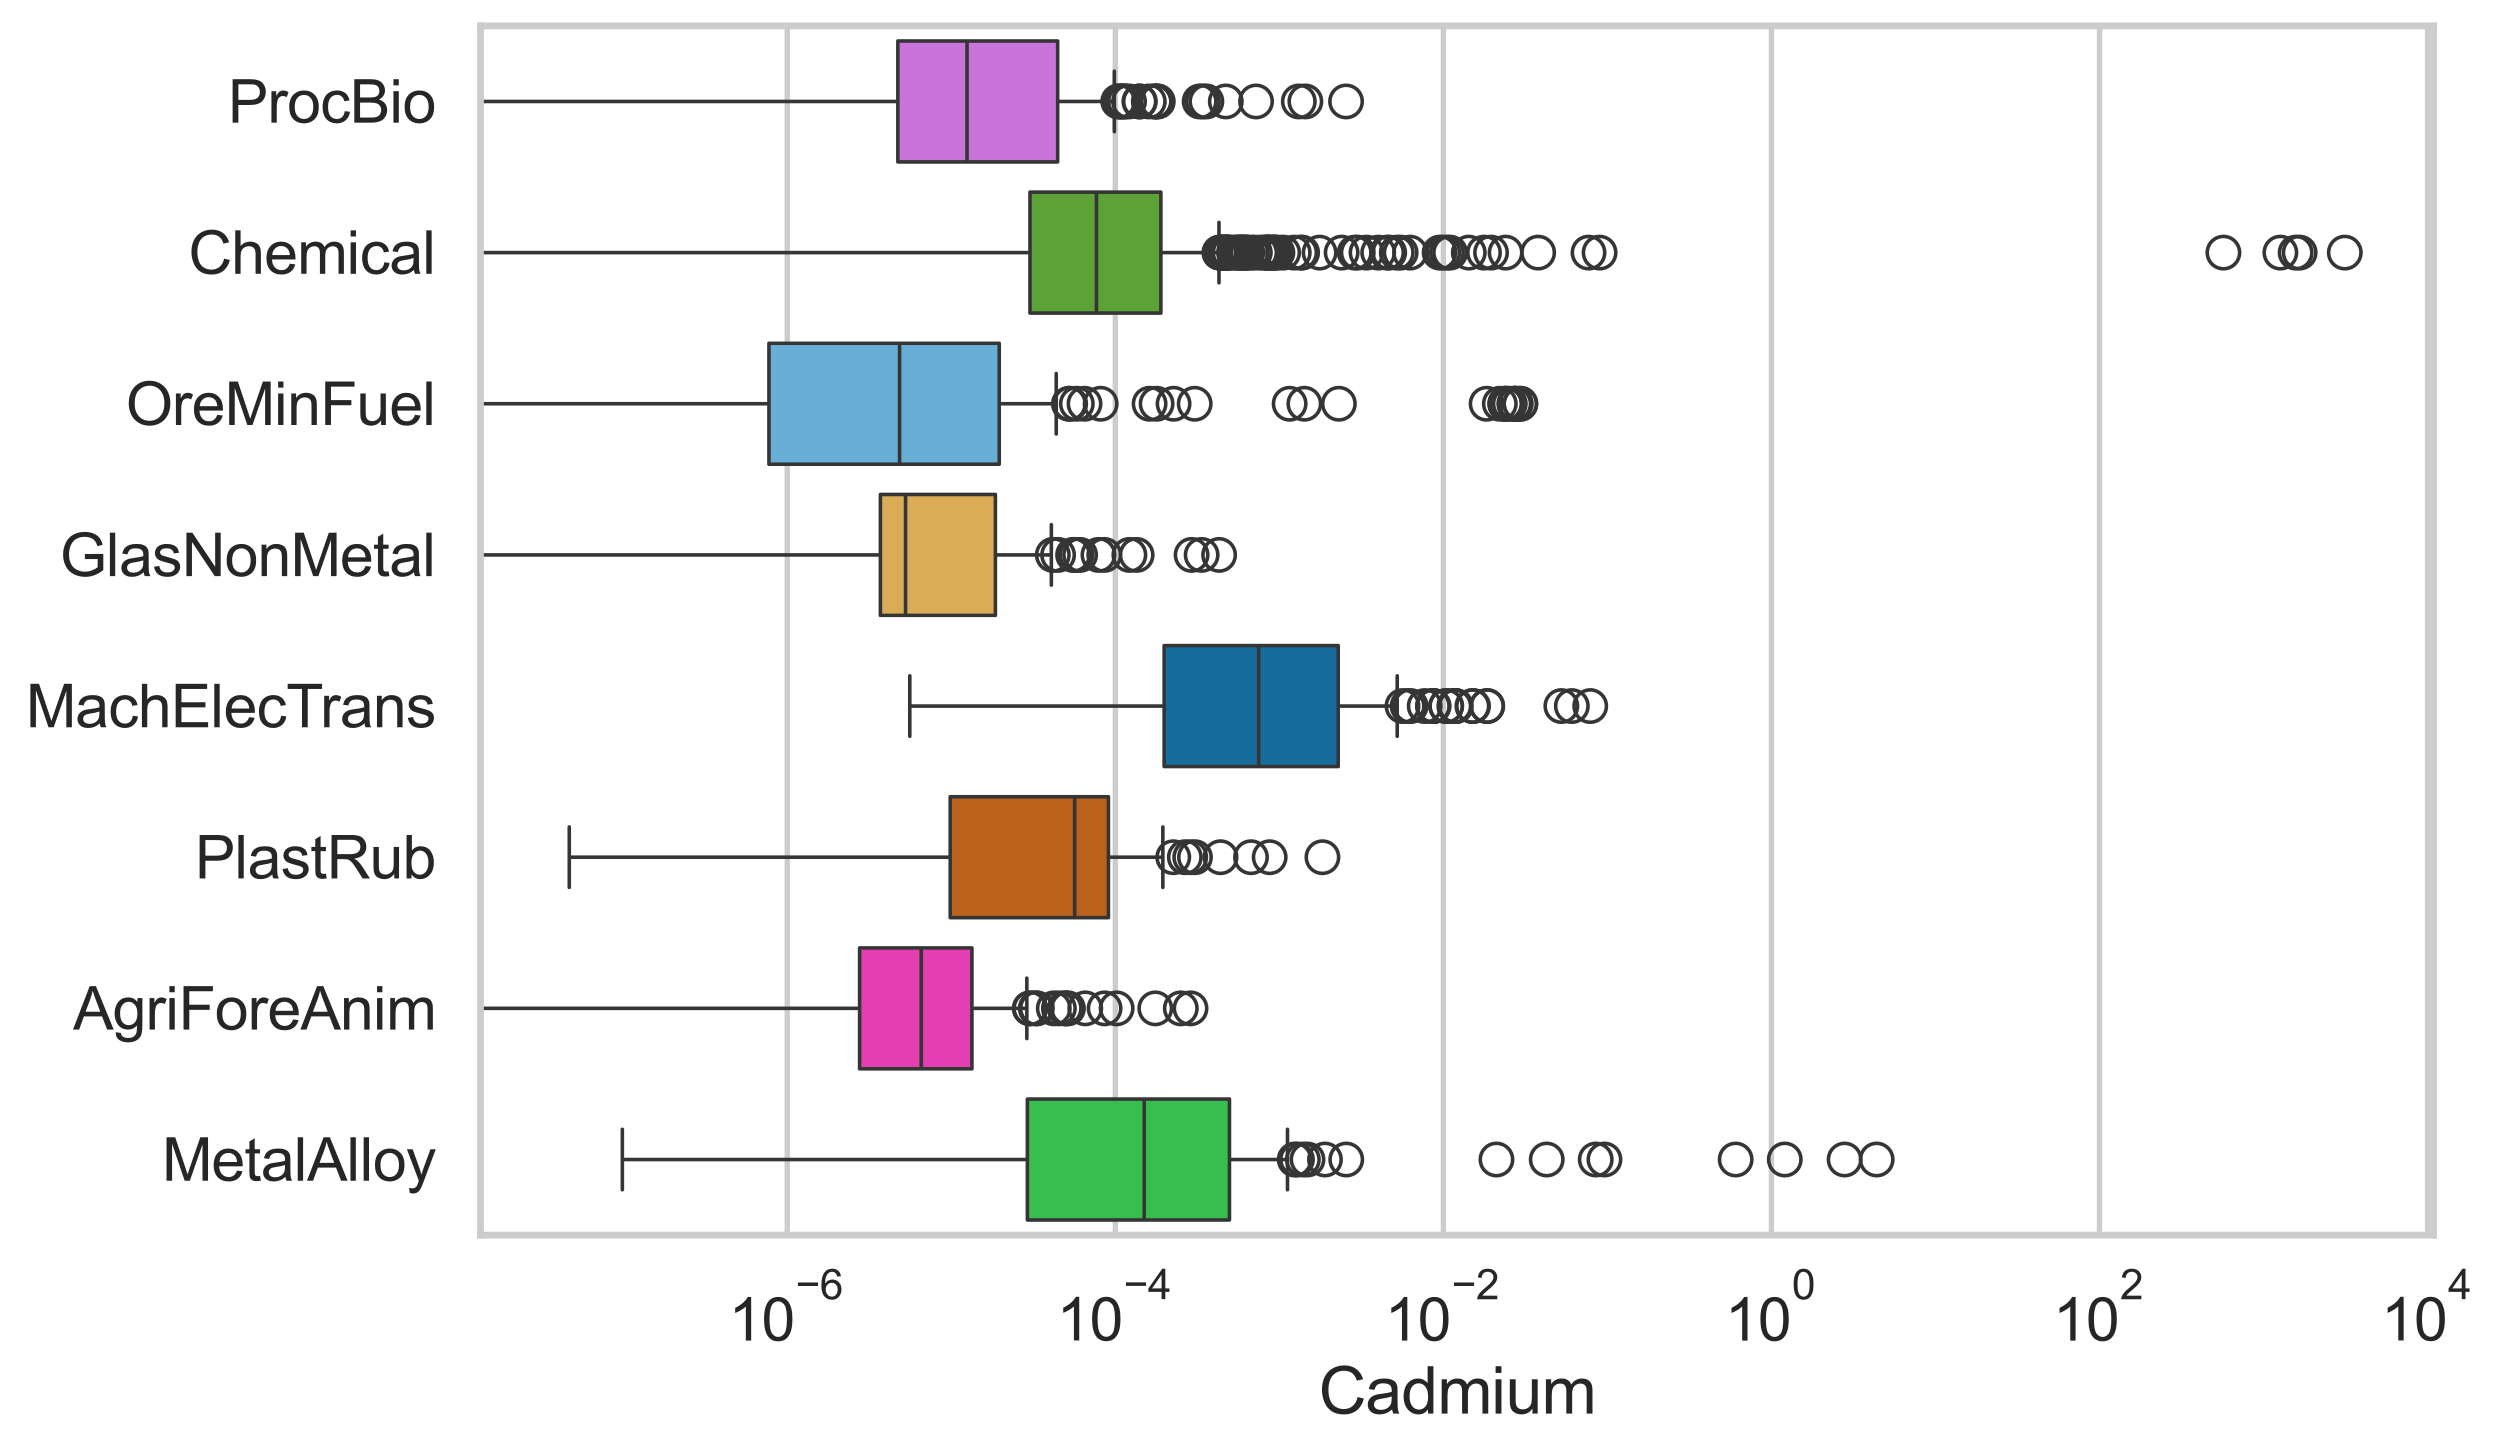 <?xml version="1.0" encoding="utf-8" standalone="no"?>
<!DOCTYPE svg PUBLIC "-//W3C//DTD SVG 1.1//EN"
  "http://www.w3.org/Graphics/SVG/1.1/DTD/svg11.dtd">
<svg xmlns:xlink="http://www.w3.org/1999/xlink" width="695.626pt" height="404.121pt" viewBox="0 0 695.626 404.121" xmlns="http://www.w3.org/2000/svg" version="1.1">
 <defs>
  <style type="text/css">*{stroke-linejoin: round; stroke-linecap: butt}</style>
 </defs>
 <g id="figure_1">
  <g id="patch_1">
   <path d="M 0 404.121 
L 695.626 404.121 
L 695.626 0 
L 0 0 
z
" style="fill: #ffffff"/>
  </g>
  <g id="axes_1">
   <g id="patch_2">
    <path d="M 133.697 343.665 
L 677.147 343.665 
L 677.147 7.2 
L 133.697 7.2 
z
" style="fill: #ffffff"/>
   </g>
   <g id="matplotlib.axis_1">
    <g id="xtick_1">
     <g id="line2d_1">
      <path d="M 219.055 343.665 
L 219.055 7.2 
" clip-path="url(#p97539e0358)" style="fill: none; stroke: #cccccc; stroke-width: 1.5; stroke-linecap: round"/>
     </g>
     <g id="text_1">
      <!-- $\mathdefault{10^{-6}}$ -->
      <g style="fill: #262626" transform="translate(202.72 373.18) scale(0.165 -0.165)">
       <defs>
        <path id="ArialMT-31" d="M 2384 0 
L 1822 0 
L 1822 3584 
Q 1619 3391 1289 3197 
Q 959 3003 697 2906 
L 697 3450 
Q 1169 3672 1522 3987 
Q 1875 4303 2022 4600 
L 2384 4600 
L 2384 0 
z
" transform="scale(0.016)"/>
        <path id="ArialMT-30" d="M 266 2259 
Q 266 3072 433 3567 
Q 600 4063 929 4331 
Q 1259 4600 1759 4600 
Q 2128 4600 2406 4451 
Q 2684 4303 2865 4023 
Q 3047 3744 3150 3342 
Q 3253 2941 3253 2259 
Q 3253 1453 3087 958 
Q 2922 463 2592 192 
Q 2263 -78 1759 -78 
Q 1097 -78 719 397 
Q 266 969 266 2259 
z
M 844 2259 
Q 844 1131 1108 757 
Q 1372 384 1759 384 
Q 2147 384 2411 759 
Q 2675 1134 2675 2259 
Q 2675 3391 2411 3762 
Q 2147 4134 1753 4134 
Q 1366 4134 1134 3806 
Q 844 3388 844 2259 
z
" transform="scale(0.016)"/>
        <path id="ArialMT-2212" d="M 3381 1997 
L 356 1997 
L 356 2522 
L 3381 2522 
L 3381 1997 
z
" transform="scale(0.016)"/>
        <path id="ArialMT-36" d="M 3184 3459 
L 2625 3416 
Q 2550 3747 2413 3897 
Q 2184 4138 1850 4138 
Q 1581 4138 1378 3988 
Q 1113 3794 959 3422 
Q 806 3050 800 2363 
Q 1003 2672 1297 2822 
Q 1591 2972 1913 2972 
Q 2475 2972 2870 2558 
Q 3266 2144 3266 1488 
Q 3266 1056 3080 686 
Q 2894 316 2569 119 
Q 2244 -78 1831 -78 
Q 1128 -78 684 439 
Q 241 956 241 2144 
Q 241 3472 731 4075 
Q 1159 4600 1884 4600 
Q 2425 4600 2770 4297 
Q 3116 3994 3184 3459 
z
M 888 1484 
Q 888 1194 1011 928 
Q 1134 663 1356 523 
Q 1578 384 1822 384 
Q 2178 384 2434 671 
Q 2691 959 2691 1453 
Q 2691 1928 2437 2201 
Q 2184 2475 1800 2475 
Q 1419 2475 1153 2201 
Q 888 1928 888 1484 
z
" transform="scale(0.016)"/>
       </defs>
       <use xlink:href="#ArialMT-31" transform="translate(0 0.994)"/>
       <use xlink:href="#ArialMT-30" transform="translate(55.615 0.994)"/>
       <use xlink:href="#ArialMT-2212" transform="translate(112.973 70.688) scale(0.7)"/>
       <use xlink:href="#ArialMT-36" transform="translate(153.852 70.688) scale(0.7)"/>
      </g>
     </g>
    </g>
    <g id="xtick_2">
     <g id="line2d_2">
      <path d="M 310.338 343.665 
L 310.338 7.2 
" clip-path="url(#p97539e0358)" style="fill: none; stroke: #cccccc; stroke-width: 1.5; stroke-linecap: round"/>
     </g>
     <g id="text_2">
      <!-- $\mathdefault{10^{-4}}$ -->
      <g style="fill: #262626" transform="translate(294.003 373.015) scale(0.165 -0.165)">
       <defs>
        <path id="ArialMT-34" d="M 2069 0 
L 2069 1097 
L 81 1097 
L 81 1613 
L 2172 4581 
L 2631 4581 
L 2631 1613 
L 3250 1613 
L 3250 1097 
L 2631 1097 
L 2631 0 
L 2069 0 
z
M 2069 1613 
L 2069 3678 
L 634 1613 
L 2069 1613 
z
" transform="scale(0.016)"/>
       </defs>
       <use xlink:href="#ArialMT-31" transform="translate(0 0.202)"/>
       <use xlink:href="#ArialMT-30" transform="translate(55.615 0.202)"/>
       <use xlink:href="#ArialMT-2212" transform="translate(112.973 69.895) scale(0.7)"/>
       <use xlink:href="#ArialMT-34" transform="translate(153.852 69.895) scale(0.7)"/>
      </g>
     </g>
    </g>
    <g id="xtick_3">
     <g id="line2d_3">
      <path d="M 401.622 343.665 
L 401.622 7.2 
" clip-path="url(#p97539e0358)" style="fill: none; stroke: #cccccc; stroke-width: 1.5; stroke-linecap: round"/>
     </g>
     <g id="text_3">
      <!-- $\mathdefault{10^{-2}}$ -->
      <g style="fill: #262626" transform="translate(385.287 373.18) scale(0.165 -0.165)">
       <defs>
        <path id="ArialMT-32" d="M 3222 541 
L 3222 0 
L 194 0 
Q 188 203 259 391 
Q 375 700 629 1000 
Q 884 1300 1366 1694 
Q 2113 2306 2375 2664 
Q 2638 3022 2638 3341 
Q 2638 3675 2398 3904 
Q 2159 4134 1775 4134 
Q 1369 4134 1125 3890 
Q 881 3647 878 3216 
L 300 3275 
Q 359 3922 746 4261 
Q 1134 4600 1788 4600 
Q 2447 4600 2831 4234 
Q 3216 3869 3216 3328 
Q 3216 3053 3103 2787 
Q 2991 2522 2730 2228 
Q 2469 1934 1863 1422 
Q 1356 997 1212 845 
Q 1069 694 975 541 
L 3222 541 
z
" transform="scale(0.016)"/>
       </defs>
       <use xlink:href="#ArialMT-31" transform="translate(0 0.994)"/>
       <use xlink:href="#ArialMT-30" transform="translate(55.615 0.994)"/>
       <use xlink:href="#ArialMT-2212" transform="translate(112.973 70.688) scale(0.7)"/>
       <use xlink:href="#ArialMT-32" transform="translate(153.852 70.688) scale(0.7)"/>
      </g>
     </g>
    </g>
    <g id="xtick_4">
     <g id="line2d_4">
      <path d="M 492.906 343.665 
L 492.906 7.2 
" clip-path="url(#p97539e0358)" style="fill: none; stroke: #cccccc; stroke-width: 1.5; stroke-linecap: round"/>
     </g>
     <g id="text_4">
      <!-- $\mathdefault{10^{0}}$ -->
      <g style="fill: #262626" transform="translate(479.953 373.18) scale(0.165 -0.165)">
       <use xlink:href="#ArialMT-31" transform="translate(0 0.994)"/>
       <use xlink:href="#ArialMT-30" transform="translate(55.615 0.994)"/>
       <use xlink:href="#ArialMT-30" transform="translate(112.973 70.688) scale(0.7)"/>
      </g>
     </g>
    </g>
    <g id="xtick_5">
     <g id="line2d_5">
      <path d="M 584.189 343.665 
L 584.189 7.2 
" clip-path="url(#p97539e0358)" style="fill: none; stroke: #cccccc; stroke-width: 1.5; stroke-linecap: round"/>
     </g>
     <g id="text_5">
      <!-- $\mathdefault{10^{2}}$ -->
      <g style="fill: #262626" transform="translate(571.237 373.18) scale(0.165 -0.165)">
       <use xlink:href="#ArialMT-31" transform="translate(0 0.994)"/>
       <use xlink:href="#ArialMT-30" transform="translate(55.615 0.994)"/>
       <use xlink:href="#ArialMT-32" transform="translate(112.973 70.688) scale(0.7)"/>
      </g>
     </g>
    </g>
    <g id="xtick_6">
     <g id="line2d_6">
      <path d="M 675.473 343.665 
L 675.473 7.2 
" clip-path="url(#p97539e0358)" style="fill: none; stroke: #cccccc; stroke-width: 1.5; stroke-linecap: round"/>
     </g>
     <g id="text_6">
      <!-- $\mathdefault{10^{4}}$ -->
      <g style="fill: #262626" transform="translate(662.521 373.015) scale(0.165 -0.165)">
       <use xlink:href="#ArialMT-31" transform="translate(0 0.202)"/>
       <use xlink:href="#ArialMT-30" transform="translate(55.615 0.202)"/>
       <use xlink:href="#ArialMT-34" transform="translate(112.973 69.895) scale(0.7)"/>
      </g>
     </g>
    </g>
    <g id="text_7">
     <!-- Cadmium -->
     <g style="fill: #262626" transform="translate(366.915 393.344) scale(0.18 -0.18)">
      <defs>
       <path id="ArialMT-43" d="M 3763 1606 
L 4369 1453 
Q 4178 706 3683 314 
Q 3188 -78 2472 -78 
Q 1731 -78 1267 223 
Q 803 525 561 1097 
Q 319 1669 319 2325 
Q 319 3041 592 3573 
Q 866 4106 1370 4382 
Q 1875 4659 2481 4659 
Q 3169 4659 3637 4309 
Q 4106 3959 4291 3325 
L 3694 3184 
Q 3534 3684 3231 3912 
Q 2928 4141 2469 4141 
Q 1941 4141 1586 3887 
Q 1231 3634 1087 3207 
Q 944 2781 944 2328 
Q 944 1744 1114 1308 
Q 1284 872 1643 656 
Q 2003 441 2422 441 
Q 2931 441 3284 734 
Q 3638 1028 3763 1606 
z
" transform="scale(0.016)"/>
       <path id="ArialMT-61" d="M 2588 409 
Q 2275 144 1986 34 
Q 1697 -75 1366 -75 
Q 819 -75 525 192 
Q 231 459 231 875 
Q 231 1119 342 1320 
Q 453 1522 633 1644 
Q 813 1766 1038 1828 
Q 1203 1872 1538 1913 
Q 2219 1994 2541 2106 
Q 2544 2222 2544 2253 
Q 2544 2597 2384 2738 
Q 2169 2928 1744 2928 
Q 1347 2928 1158 2789 
Q 969 2650 878 2297 
L 328 2372 
Q 403 2725 575 2942 
Q 747 3159 1072 3276 
Q 1397 3394 1825 3394 
Q 2250 3394 2515 3294 
Q 2781 3194 2906 3042 
Q 3031 2891 3081 2659 
Q 3109 2516 3109 2141 
L 3109 1391 
Q 3109 606 3145 398 
Q 3181 191 3288 0 
L 2700 0 
Q 2613 175 2588 409 
z
M 2541 1666 
Q 2234 1541 1622 1453 
Q 1275 1403 1131 1340 
Q 988 1278 909 1158 
Q 831 1038 831 891 
Q 831 666 1001 516 
Q 1172 366 1500 366 
Q 1825 366 2078 508 
Q 2331 650 2450 897 
Q 2541 1088 2541 1459 
L 2541 1666 
z
" transform="scale(0.016)"/>
       <path id="ArialMT-64" d="M 2575 0 
L 2575 419 
Q 2259 -75 1647 -75 
Q 1250 -75 917 144 
Q 584 363 401 755 
Q 219 1147 219 1656 
Q 219 2153 384 2558 
Q 550 2963 881 3178 
Q 1213 3394 1622 3394 
Q 1922 3394 2156 3267 
Q 2391 3141 2538 2938 
L 2538 4581 
L 3097 4581 
L 3097 0 
L 2575 0 
z
M 797 1656 
Q 797 1019 1065 703 
Q 1334 388 1700 388 
Q 2069 388 2326 689 
Q 2584 991 2584 1609 
Q 2584 2291 2321 2609 
Q 2059 2928 1675 2928 
Q 1300 2928 1048 2622 
Q 797 2316 797 1656 
z
" transform="scale(0.016)"/>
       <path id="ArialMT-6d" d="M 422 0 
L 422 3319 
L 925 3319 
L 925 2853 
Q 1081 3097 1340 3245 
Q 1600 3394 1931 3394 
Q 2300 3394 2536 3241 
Q 2772 3088 2869 2813 
Q 3263 3394 3894 3394 
Q 4388 3394 4653 3120 
Q 4919 2847 4919 2278 
L 4919 0 
L 4359 0 
L 4359 2091 
Q 4359 2428 4304 2576 
Q 4250 2725 4106 2815 
Q 3963 2906 3769 2906 
Q 3419 2906 3187 2673 
Q 2956 2441 2956 1928 
L 2956 0 
L 2394 0 
L 2394 2156 
Q 2394 2531 2256 2718 
Q 2119 2906 1806 2906 
Q 1569 2906 1367 2781 
Q 1166 2656 1075 2415 
Q 984 2175 984 1722 
L 984 0 
L 422 0 
z
" transform="scale(0.016)"/>
       <path id="ArialMT-69" d="M 425 3934 
L 425 4581 
L 988 4581 
L 988 3934 
L 425 3934 
z
M 425 0 
L 425 3319 
L 988 3319 
L 988 0 
L 425 0 
z
" transform="scale(0.016)"/>
       <path id="ArialMT-75" d="M 2597 0 
L 2597 488 
Q 2209 -75 1544 -75 
Q 1250 -75 995 37 
Q 741 150 617 320 
Q 494 491 444 738 
Q 409 903 409 1263 
L 409 3319 
L 972 3319 
L 972 1478 
Q 972 1038 1006 884 
Q 1059 663 1231 536 
Q 1403 409 1656 409 
Q 1909 409 2131 539 
Q 2353 669 2445 892 
Q 2538 1116 2538 1541 
L 2538 3319 
L 3100 3319 
L 3100 0 
L 2597 0 
z
" transform="scale(0.016)"/>
      </defs>
      <use xlink:href="#ArialMT-43"/>
      <use xlink:href="#ArialMT-61" transform="translate(72.217 0)"/>
      <use xlink:href="#ArialMT-64" transform="translate(127.832 0)"/>
      <use xlink:href="#ArialMT-6d" transform="translate(183.447 0)"/>
      <use xlink:href="#ArialMT-69" transform="translate(266.748 0)"/>
      <use xlink:href="#ArialMT-75" transform="translate(288.965 0)"/>
      <use xlink:href="#ArialMT-6d" transform="translate(344.58 0)"/>
     </g>
    </g>
   </g>
   <g id="matplotlib.axis_2">
    <g id="ytick_1">
     <g id="text_8">
      <!-- ProcBio -->
      <g style="fill: #262626" transform="translate(63.424 34.134) scale(0.165 -0.165)">
       <defs>
        <path id="ArialMT-50" d="M 494 0 
L 494 4581 
L 2222 4581 
Q 2678 4581 2919 4538 
Q 3256 4481 3484 4323 
Q 3713 4166 3852 3881 
Q 3991 3597 3991 3256 
Q 3991 2672 3619 2267 
Q 3247 1863 2275 1863 
L 1100 1863 
L 1100 0 
L 494 0 
z
M 1100 2403 
L 2284 2403 
Q 2872 2403 3119 2622 
Q 3366 2841 3366 3238 
Q 3366 3525 3220 3729 
Q 3075 3934 2838 4000 
Q 2684 4041 2272 4041 
L 1100 4041 
L 1100 2403 
z
" transform="scale(0.016)"/>
        <path id="ArialMT-72" d="M 416 0 
L 416 3319 
L 922 3319 
L 922 2816 
Q 1116 3169 1280 3281 
Q 1444 3394 1641 3394 
Q 1925 3394 2219 3213 
L 2025 2691 
Q 1819 2813 1613 2813 
Q 1428 2813 1281 2702 
Q 1134 2591 1072 2394 
Q 978 2094 978 1738 
L 978 0 
L 416 0 
z
" transform="scale(0.016)"/>
        <path id="ArialMT-6f" d="M 213 1659 
Q 213 2581 725 3025 
Q 1153 3394 1769 3394 
Q 2453 3394 2887 2945 
Q 3322 2497 3322 1706 
Q 3322 1066 3130 698 
Q 2938 331 2570 128 
Q 2203 -75 1769 -75 
Q 1072 -75 642 372 
Q 213 819 213 1659 
z
M 791 1659 
Q 791 1022 1069 705 
Q 1347 388 1769 388 
Q 2188 388 2466 706 
Q 2744 1025 2744 1678 
Q 2744 2294 2464 2611 
Q 2184 2928 1769 2928 
Q 1347 2928 1069 2612 
Q 791 2297 791 1659 
z
" transform="scale(0.016)"/>
        <path id="ArialMT-63" d="M 2588 1216 
L 3141 1144 
Q 3050 572 2676 248 
Q 2303 -75 1759 -75 
Q 1078 -75 664 370 
Q 250 816 250 1647 
Q 250 2184 428 2587 
Q 606 2991 970 3192 
Q 1334 3394 1763 3394 
Q 2303 3394 2647 3120 
Q 2991 2847 3088 2344 
L 2541 2259 
Q 2463 2594 2264 2762 
Q 2066 2931 1784 2931 
Q 1359 2931 1093 2626 
Q 828 2322 828 1663 
Q 828 994 1084 691 
Q 1341 388 1753 388 
Q 2084 388 2306 591 
Q 2528 794 2588 1216 
z
" transform="scale(0.016)"/>
        <path id="ArialMT-42" d="M 469 0 
L 469 4581 
L 2188 4581 
Q 2713 4581 3030 4442 
Q 3347 4303 3526 4014 
Q 3706 3725 3706 3409 
Q 3706 3116 3547 2856 
Q 3388 2597 3066 2438 
Q 3481 2316 3704 2022 
Q 3928 1728 3928 1328 
Q 3928 1006 3792 729 
Q 3656 453 3456 303 
Q 3256 153 2954 76 
Q 2653 0 2216 0 
L 469 0 
z
M 1075 2656 
L 2066 2656 
Q 2469 2656 2644 2709 
Q 2875 2778 2992 2937 
Q 3109 3097 3109 3338 
Q 3109 3566 3000 3739 
Q 2891 3913 2687 3977 
Q 2484 4041 1991 4041 
L 1075 4041 
L 1075 2656 
z
M 1075 541 
L 2216 541 
Q 2509 541 2628 563 
Q 2838 600 2978 687 
Q 3119 775 3209 942 
Q 3300 1109 3300 1328 
Q 3300 1584 3169 1773 
Q 3038 1963 2805 2039 
Q 2572 2116 2134 2116 
L 1075 2116 
L 1075 541 
z
" transform="scale(0.016)"/>
       </defs>
       <use xlink:href="#ArialMT-50"/>
       <use xlink:href="#ArialMT-72" transform="translate(66.699 0)"/>
       <use xlink:href="#ArialMT-6f" transform="translate(100 0)"/>
       <use xlink:href="#ArialMT-63" transform="translate(155.615 0)"/>
       <use xlink:href="#ArialMT-42" transform="translate(205.615 0)"/>
       <use xlink:href="#ArialMT-69" transform="translate(272.314 0)"/>
       <use xlink:href="#ArialMT-6f" transform="translate(294.531 0)"/>
      </g>
     </g>
    </g>
    <g id="ytick_2">
     <g id="text_9">
      <!-- Chemical -->
      <g style="fill: #262626" transform="translate(52.428 76.192) scale(0.165 -0.165)">
       <defs>
        <path id="ArialMT-68" d="M 422 0 
L 422 4581 
L 984 4581 
L 984 2938 
Q 1378 3394 1978 3394 
Q 2347 3394 2619 3248 
Q 2891 3103 3008 2847 
Q 3125 2591 3125 2103 
L 3125 0 
L 2563 0 
L 2563 2103 
Q 2563 2525 2380 2717 
Q 2197 2909 1863 2909 
Q 1613 2909 1392 2779 
Q 1172 2650 1078 2428 
Q 984 2206 984 1816 
L 984 0 
L 422 0 
z
" transform="scale(0.016)"/>
        <path id="ArialMT-65" d="M 2694 1069 
L 3275 997 
Q 3138 488 2766 206 
Q 2394 -75 1816 -75 
Q 1088 -75 661 373 
Q 234 822 234 1631 
Q 234 2469 665 2931 
Q 1097 3394 1784 3394 
Q 2450 3394 2872 2941 
Q 3294 2488 3294 1666 
Q 3294 1616 3291 1516 
L 816 1516 
Q 847 969 1125 678 
Q 1403 388 1819 388 
Q 2128 388 2347 550 
Q 2566 713 2694 1069 
z
M 847 1978 
L 2700 1978 
Q 2663 2397 2488 2606 
Q 2219 2931 1791 2931 
Q 1403 2931 1139 2672 
Q 875 2413 847 1978 
z
" transform="scale(0.016)"/>
        <path id="ArialMT-6c" d="M 409 0 
L 409 4581 
L 972 4581 
L 972 0 
L 409 0 
z
" transform="scale(0.016)"/>
       </defs>
       <use xlink:href="#ArialMT-43"/>
       <use xlink:href="#ArialMT-68" transform="translate(72.217 0)"/>
       <use xlink:href="#ArialMT-65" transform="translate(127.832 0)"/>
       <use xlink:href="#ArialMT-6d" transform="translate(183.447 0)"/>
       <use xlink:href="#ArialMT-69" transform="translate(266.748 0)"/>
       <use xlink:href="#ArialMT-63" transform="translate(288.965 0)"/>
       <use xlink:href="#ArialMT-61" transform="translate(338.965 0)"/>
       <use xlink:href="#ArialMT-6c" transform="translate(394.58 0)"/>
      </g>
     </g>
    </g>
    <g id="ytick_3">
     <g id="text_10">
      <!-- OreMinFuel -->
      <g style="fill: #262626" transform="translate(35.013 118.25) scale(0.165 -0.165)">
       <defs>
        <path id="ArialMT-4f" d="M 309 2231 
Q 309 3372 921 4017 
Q 1534 4663 2503 4663 
Q 3138 4663 3647 4359 
Q 4156 4056 4423 3514 
Q 4691 2972 4691 2284 
Q 4691 1588 4409 1038 
Q 4128 488 3612 205 
Q 3097 -78 2500 -78 
Q 1853 -78 1343 234 
Q 834 547 571 1087 
Q 309 1628 309 2231 
z
M 934 2222 
Q 934 1394 1379 917 
Q 1825 441 2497 441 
Q 3181 441 3623 922 
Q 4066 1403 4066 2288 
Q 4066 2847 3877 3264 
Q 3688 3681 3323 3911 
Q 2959 4141 2506 4141 
Q 1863 4141 1398 3698 
Q 934 3256 934 2222 
z
" transform="scale(0.016)"/>
        <path id="ArialMT-4d" d="M 475 0 
L 475 4581 
L 1388 4581 
L 2472 1338 
Q 2622 884 2691 659 
Q 2769 909 2934 1394 
L 4031 4581 
L 4847 4581 
L 4847 0 
L 4263 0 
L 4263 3834 
L 2931 0 
L 2384 0 
L 1059 3900 
L 1059 0 
L 475 0 
z
" transform="scale(0.016)"/>
        <path id="ArialMT-6e" d="M 422 0 
L 422 3319 
L 928 3319 
L 928 2847 
Q 1294 3394 1984 3394 
Q 2284 3394 2536 3286 
Q 2788 3178 2913 3003 
Q 3038 2828 3088 2588 
Q 3119 2431 3119 2041 
L 3119 0 
L 2556 0 
L 2556 2019 
Q 2556 2363 2490 2533 
Q 2425 2703 2258 2804 
Q 2091 2906 1866 2906 
Q 1506 2906 1245 2678 
Q 984 2450 984 1813 
L 984 0 
L 422 0 
z
" transform="scale(0.016)"/>
        <path id="ArialMT-46" d="M 525 0 
L 525 4581 
L 3616 4581 
L 3616 4041 
L 1131 4041 
L 1131 2622 
L 3281 2622 
L 3281 2081 
L 1131 2081 
L 1131 0 
L 525 0 
z
" transform="scale(0.016)"/>
       </defs>
       <use xlink:href="#ArialMT-4f"/>
       <use xlink:href="#ArialMT-72" transform="translate(77.783 0)"/>
       <use xlink:href="#ArialMT-65" transform="translate(111.084 0)"/>
       <use xlink:href="#ArialMT-4d" transform="translate(166.699 0)"/>
       <use xlink:href="#ArialMT-69" transform="translate(250 0)"/>
       <use xlink:href="#ArialMT-6e" transform="translate(272.217 0)"/>
       <use xlink:href="#ArialMT-46" transform="translate(327.832 0)"/>
       <use xlink:href="#ArialMT-75" transform="translate(388.916 0)"/>
       <use xlink:href="#ArialMT-65" transform="translate(444.531 0)"/>
       <use xlink:href="#ArialMT-6c" transform="translate(500.146 0)"/>
      </g>
     </g>
    </g>
    <g id="ytick_4">
     <g id="text_11">
      <!-- GlasNonMetal -->
      <g style="fill: #262626" transform="translate(16.659 160.308) scale(0.165 -0.165)">
       <defs>
        <path id="ArialMT-47" d="M 2638 1797 
L 2638 2334 
L 4578 2338 
L 4578 638 
Q 4131 281 3656 101 
Q 3181 -78 2681 -78 
Q 2006 -78 1454 211 
Q 903 500 622 1047 
Q 341 1594 341 2269 
Q 341 2938 620 3517 
Q 900 4097 1425 4378 
Q 1950 4659 2634 4659 
Q 3131 4659 3532 4498 
Q 3934 4338 4162 4050 
Q 4391 3763 4509 3300 
L 3963 3150 
Q 3859 3500 3706 3700 
Q 3553 3900 3268 4020 
Q 2984 4141 2638 4141 
Q 2222 4141 1919 4014 
Q 1616 3888 1430 3681 
Q 1244 3475 1141 3228 
Q 966 2803 966 2306 
Q 966 1694 1177 1281 
Q 1388 869 1791 669 
Q 2194 469 2647 469 
Q 3041 469 3416 620 
Q 3791 772 3984 944 
L 3984 1797 
L 2638 1797 
z
" transform="scale(0.016)"/>
        <path id="ArialMT-73" d="M 197 991 
L 753 1078 
Q 800 744 1014 566 
Q 1228 388 1613 388 
Q 2000 388 2187 545 
Q 2375 703 2375 916 
Q 2375 1106 2209 1216 
Q 2094 1291 1634 1406 
Q 1016 1563 777 1677 
Q 538 1791 414 1992 
Q 291 2194 291 2438 
Q 291 2659 392 2848 
Q 494 3038 669 3163 
Q 800 3259 1026 3326 
Q 1253 3394 1513 3394 
Q 1903 3394 2198 3281 
Q 2494 3169 2634 2976 
Q 2775 2784 2828 2463 
L 2278 2388 
Q 2241 2644 2061 2787 
Q 1881 2931 1553 2931 
Q 1166 2931 1000 2803 
Q 834 2675 834 2503 
Q 834 2394 903 2306 
Q 972 2216 1119 2156 
Q 1203 2125 1616 2013 
Q 2213 1853 2448 1751 
Q 2684 1650 2818 1456 
Q 2953 1263 2953 975 
Q 2953 694 2789 445 
Q 2625 197 2315 61 
Q 2006 -75 1616 -75 
Q 969 -75 630 194 
Q 291 463 197 991 
z
" transform="scale(0.016)"/>
        <path id="ArialMT-4e" d="M 488 0 
L 488 4581 
L 1109 4581 
L 3516 984 
L 3516 4581 
L 4097 4581 
L 4097 0 
L 3475 0 
L 1069 3600 
L 1069 0 
L 488 0 
z
" transform="scale(0.016)"/>
        <path id="ArialMT-74" d="M 1650 503 
L 1731 6 
Q 1494 -44 1306 -44 
Q 1000 -44 831 53 
Q 663 150 594 308 
Q 525 466 525 972 
L 525 2881 
L 113 2881 
L 113 3319 
L 525 3319 
L 525 4141 
L 1084 4478 
L 1084 3319 
L 1650 3319 
L 1650 2881 
L 1084 2881 
L 1084 941 
Q 1084 700 1114 631 
Q 1144 563 1211 522 
Q 1278 481 1403 481 
Q 1497 481 1650 503 
z
" transform="scale(0.016)"/>
       </defs>
       <use xlink:href="#ArialMT-47"/>
       <use xlink:href="#ArialMT-6c" transform="translate(77.783 0)"/>
       <use xlink:href="#ArialMT-61" transform="translate(100 0)"/>
       <use xlink:href="#ArialMT-73" transform="translate(155.615 0)"/>
       <use xlink:href="#ArialMT-4e" transform="translate(205.615 0)"/>
       <use xlink:href="#ArialMT-6f" transform="translate(277.832 0)"/>
       <use xlink:href="#ArialMT-6e" transform="translate(333.447 0)"/>
       <use xlink:href="#ArialMT-4d" transform="translate(389.062 0)"/>
       <use xlink:href="#ArialMT-65" transform="translate(472.363 0)"/>
       <use xlink:href="#ArialMT-74" transform="translate(527.979 0)"/>
       <use xlink:href="#ArialMT-61" transform="translate(555.762 0)"/>
       <use xlink:href="#ArialMT-6c" transform="translate(611.377 0)"/>
      </g>
     </g>
    </g>
    <g id="ytick_5">
     <g id="text_12">
      <!-- MachElecTrans -->
      <g style="fill: #262626" transform="translate(7.2 202.366) scale(0.165 -0.165)">
       <defs>
        <path id="ArialMT-45" d="M 506 0 
L 506 4581 
L 3819 4581 
L 3819 4041 
L 1113 4041 
L 1113 2638 
L 3647 2638 
L 3647 2100 
L 1113 2100 
L 1113 541 
L 3925 541 
L 3925 0 
L 506 0 
z
" transform="scale(0.016)"/>
        <path id="ArialMT-54" d="M 1659 0 
L 1659 4041 
L 150 4041 
L 150 4581 
L 3781 4581 
L 3781 4041 
L 2266 4041 
L 2266 0 
L 1659 0 
z
" transform="scale(0.016)"/>
       </defs>
       <use xlink:href="#ArialMT-4d"/>
       <use xlink:href="#ArialMT-61" transform="translate(83.301 0)"/>
       <use xlink:href="#ArialMT-63" transform="translate(138.916 0)"/>
       <use xlink:href="#ArialMT-68" transform="translate(188.916 0)"/>
       <use xlink:href="#ArialMT-45" transform="translate(244.531 0)"/>
       <use xlink:href="#ArialMT-6c" transform="translate(311.23 0)"/>
       <use xlink:href="#ArialMT-65" transform="translate(333.447 0)"/>
       <use xlink:href="#ArialMT-63" transform="translate(389.062 0)"/>
       <use xlink:href="#ArialMT-54" transform="translate(439.062 0)"/>
       <use xlink:href="#ArialMT-72" transform="translate(496.396 0)"/>
       <use xlink:href="#ArialMT-61" transform="translate(529.697 0)"/>
       <use xlink:href="#ArialMT-6e" transform="translate(585.312 0)"/>
       <use xlink:href="#ArialMT-73" transform="translate(640.928 0)"/>
      </g>
     </g>
    </g>
    <g id="ytick_6">
     <g id="text_13">
      <!-- PlastRub -->
      <g style="fill: #262626" transform="translate(54.248 244.425) scale(0.165 -0.165)">
       <defs>
        <path id="ArialMT-52" d="M 503 0 
L 503 4581 
L 2534 4581 
Q 3147 4581 3465 4457 
Q 3784 4334 3975 4021 
Q 4166 3709 4166 3331 
Q 4166 2844 3850 2509 
Q 3534 2175 2875 2084 
Q 3116 1969 3241 1856 
Q 3506 1613 3744 1247 
L 4541 0 
L 3778 0 
L 3172 953 
Q 2906 1366 2734 1584 
Q 2563 1803 2427 1890 
Q 2291 1978 2150 2013 
Q 2047 2034 1813 2034 
L 1109 2034 
L 1109 0 
L 503 0 
z
M 1109 2559 
L 2413 2559 
Q 2828 2559 3062 2645 
Q 3297 2731 3419 2920 
Q 3541 3109 3541 3331 
Q 3541 3656 3305 3865 
Q 3069 4075 2559 4075 
L 1109 4075 
L 1109 2559 
z
" transform="scale(0.016)"/>
        <path id="ArialMT-62" d="M 941 0 
L 419 0 
L 419 4581 
L 981 4581 
L 981 2947 
Q 1338 3394 1891 3394 
Q 2197 3394 2470 3270 
Q 2744 3147 2920 2923 
Q 3097 2700 3197 2384 
Q 3297 2069 3297 1709 
Q 3297 856 2875 390 
Q 2453 -75 1863 -75 
Q 1275 -75 941 416 
L 941 0 
z
M 934 1684 
Q 934 1088 1097 822 
Q 1363 388 1816 388 
Q 2184 388 2453 708 
Q 2722 1028 2722 1663 
Q 2722 2313 2464 2622 
Q 2206 2931 1841 2931 
Q 1472 2931 1203 2611 
Q 934 2291 934 1684 
z
" transform="scale(0.016)"/>
       </defs>
       <use xlink:href="#ArialMT-50"/>
       <use xlink:href="#ArialMT-6c" transform="translate(66.699 0)"/>
       <use xlink:href="#ArialMT-61" transform="translate(88.916 0)"/>
       <use xlink:href="#ArialMT-73" transform="translate(144.531 0)"/>
       <use xlink:href="#ArialMT-74" transform="translate(194.531 0)"/>
       <use xlink:href="#ArialMT-52" transform="translate(222.314 0)"/>
       <use xlink:href="#ArialMT-75" transform="translate(294.531 0)"/>
       <use xlink:href="#ArialMT-62" transform="translate(350.146 0)"/>
      </g>
     </g>
    </g>
    <g id="ytick_7">
     <g id="text_14">
      <!-- AgriForeAnim -->
      <g style="fill: #262626" transform="translate(20.341 286.483) scale(0.165 -0.165)">
       <defs>
        <path id="ArialMT-41" d="M -9 0 
L 1750 4581 
L 2403 4581 
L 4278 0 
L 3588 0 
L 3053 1388 
L 1138 1388 
L 634 0 
L -9 0 
z
M 1313 1881 
L 2866 1881 
L 2388 3150 
Q 2169 3728 2063 4100 
Q 1975 3659 1816 3225 
L 1313 1881 
z
" transform="scale(0.016)"/>
        <path id="ArialMT-67" d="M 319 -275 
L 866 -356 
Q 900 -609 1056 -725 
Q 1266 -881 1628 -881 
Q 2019 -881 2231 -725 
Q 2444 -569 2519 -288 
Q 2563 -116 2559 434 
Q 2191 0 1641 0 
Q 956 0 581 494 
Q 206 988 206 1678 
Q 206 2153 378 2554 
Q 550 2956 876 3175 
Q 1203 3394 1644 3394 
Q 2231 3394 2613 2919 
L 2613 3319 
L 3131 3319 
L 3131 450 
Q 3131 -325 2973 -648 
Q 2816 -972 2473 -1159 
Q 2131 -1347 1631 -1347 
Q 1038 -1347 672 -1080 
Q 306 -813 319 -275 
z
M 784 1719 
Q 784 1066 1043 766 
Q 1303 466 1694 466 
Q 2081 466 2343 764 
Q 2606 1063 2606 1700 
Q 2606 2309 2336 2618 
Q 2066 2928 1684 2928 
Q 1309 2928 1046 2623 
Q 784 2319 784 1719 
z
" transform="scale(0.016)"/>
       </defs>
       <use xlink:href="#ArialMT-41"/>
       <use xlink:href="#ArialMT-67" transform="translate(66.699 0)"/>
       <use xlink:href="#ArialMT-72" transform="translate(122.314 0)"/>
       <use xlink:href="#ArialMT-69" transform="translate(155.615 0)"/>
       <use xlink:href="#ArialMT-46" transform="translate(177.832 0)"/>
       <use xlink:href="#ArialMT-6f" transform="translate(238.916 0)"/>
       <use xlink:href="#ArialMT-72" transform="translate(294.531 0)"/>
       <use xlink:href="#ArialMT-65" transform="translate(327.832 0)"/>
       <use xlink:href="#ArialMT-41" transform="translate(383.447 0)"/>
       <use xlink:href="#ArialMT-6e" transform="translate(450.146 0)"/>
       <use xlink:href="#ArialMT-69" transform="translate(505.762 0)"/>
       <use xlink:href="#ArialMT-6d" transform="translate(527.979 0)"/>
      </g>
     </g>
    </g>
    <g id="ytick_8">
     <g id="text_15">
      <!-- MetalAlloy -->
      <g style="fill: #262626" transform="translate(45.088 328.541) scale(0.165 -0.165)">
       <defs>
        <path id="ArialMT-79" d="M 397 -1278 
L 334 -750 
Q 519 -800 656 -800 
Q 844 -800 956 -737 
Q 1069 -675 1141 -563 
Q 1194 -478 1313 -144 
Q 1328 -97 1363 -6 
L 103 3319 
L 709 3319 
L 1400 1397 
Q 1534 1031 1641 628 
Q 1738 1016 1872 1384 
L 2581 3319 
L 3144 3319 
L 1881 -56 
Q 1678 -603 1566 -809 
Q 1416 -1088 1222 -1217 
Q 1028 -1347 759 -1347 
Q 597 -1347 397 -1278 
z
" transform="scale(0.016)"/>
       </defs>
       <use xlink:href="#ArialMT-4d"/>
       <use xlink:href="#ArialMT-65" transform="translate(83.301 0)"/>
       <use xlink:href="#ArialMT-74" transform="translate(138.916 0)"/>
       <use xlink:href="#ArialMT-61" transform="translate(166.699 0)"/>
       <use xlink:href="#ArialMT-6c" transform="translate(222.314 0)"/>
       <use xlink:href="#ArialMT-41" transform="translate(244.531 0)"/>
       <use xlink:href="#ArialMT-6c" transform="translate(311.23 0)"/>
       <use xlink:href="#ArialMT-6c" transform="translate(333.447 0)"/>
       <use xlink:href="#ArialMT-6f" transform="translate(355.664 0)"/>
       <use xlink:href="#ArialMT-79" transform="translate(411.279 0)"/>
      </g>
     </g>
    </g>
   </g>
   <g id="patch_3">
    <path d="M 249.83 11.406 
L 249.83 45.052 
L 294.29 45.052 
L 294.29 11.406 
L 249.83 11.406 
z
" clip-path="url(#p97539e0358)" style="fill: #ca74db; stroke: #353535; stroke-linejoin: miter"/>
   </g>
   <g id="line2d_7">
    <path d="M 249.83 28.229 
L -1 28.229 
" clip-path="url(#p97539e0358)" style="fill: none; stroke: #353535"/>
   </g>
   <g id="line2d_8">
    <path d="M 294.29 28.229 
L 310.064 28.229 
" clip-path="url(#p97539e0358)" style="fill: none; stroke: #353535"/>
   </g>
   <g id="line2d_9">
    <path clip-path="url(#p97539e0358)" style="fill: none; stroke: #353535; stroke-linecap: round"/>
   </g>
   <g id="line2d_10">
    <path d="M 310.064 19.817 
L 310.064 36.641 
" clip-path="url(#p97539e0358)" style="fill: none; stroke: #353535; stroke-linecap: round"/>
   </g>
   <g id="line2d_11">
    <defs>
     <path id="mae40119d8b" d="M 0 4.5 
C 1.193 4.5 2.338 4.026 3.182 3.182 
C 4.026 2.338 4.5 1.193 4.5 0 
C 4.5 -1.193 4.026 -2.338 3.182 -3.182 
C 2.338 -4.026 1.193 -4.5 0 -4.5 
C -1.193 -4.5 -2.338 -4.026 -3.182 -3.182 
C -4.026 -2.338 -4.5 -1.193 -4.5 0 
C -4.5 1.193 -4.026 2.338 -3.182 3.182 
C -2.338 4.026 -1.193 4.5 0 4.5 
z
" style="stroke: #353535"/>
    </defs>
    <g clip-path="url(#p97539e0358)">
     <use xlink:href="#mae40119d8b" x="312.754" y="28.229" style="fill-opacity: 0; stroke: #353535"/>
     <use xlink:href="#mae40119d8b" x="349.499" y="28.229" style="fill-opacity: 0; stroke: #353535"/>
     <use xlink:href="#mae40119d8b" x="335.674" y="28.229" style="fill-opacity: 0; stroke: #353535"/>
     <use xlink:href="#mae40119d8b" x="363.22" y="28.229" style="fill-opacity: 0; stroke: #353535"/>
     <use xlink:href="#mae40119d8b" x="374.545" y="28.229" style="fill-opacity: 0; stroke: #353535"/>
     <use xlink:href="#mae40119d8b" x="319.654" y="28.229" style="fill-opacity: 0; stroke: #353535"/>
     <use xlink:href="#mae40119d8b" x="361.398" y="28.229" style="fill-opacity: 0; stroke: #353535"/>
     <use xlink:href="#mae40119d8b" x="321.274" y="28.229" style="fill-opacity: 0; stroke: #353535"/>
     <use xlink:href="#mae40119d8b" x="322.152" y="28.229" style="fill-opacity: 0; stroke: #353535"/>
     <use xlink:href="#mae40119d8b" x="311.599" y="28.229" style="fill-opacity: 0; stroke: #353535"/>
     <use xlink:href="#mae40119d8b" x="321.794" y="28.229" style="fill-opacity: 0; stroke: #353535"/>
     <use xlink:href="#mae40119d8b" x="317.149" y="28.229" style="fill-opacity: 0; stroke: #353535"/>
     <use xlink:href="#mae40119d8b" x="311.154" y="28.229" style="fill-opacity: 0; stroke: #353535"/>
     <use xlink:href="#mae40119d8b" x="312.45" y="28.229" style="fill-opacity: 0; stroke: #353535"/>
     <use xlink:href="#mae40119d8b" x="334.71" y="28.229" style="fill-opacity: 0; stroke: #353535"/>
     <use xlink:href="#mae40119d8b" x="314.159" y="28.229" style="fill-opacity: 0; stroke: #353535"/>
     <use xlink:href="#mae40119d8b" x="333.806" y="28.229" style="fill-opacity: 0; stroke: #353535"/>
     <use xlink:href="#mae40119d8b" x="317.049" y="28.229" style="fill-opacity: 0; stroke: #353535"/>
     <use xlink:href="#mae40119d8b" x="311.743" y="28.229" style="fill-opacity: 0; stroke: #353535"/>
     <use xlink:href="#mae40119d8b" x="312.988" y="28.229" style="fill-opacity: 0; stroke: #353535"/>
     <use xlink:href="#mae40119d8b" x="341.077" y="28.229" style="fill-opacity: 0; stroke: #353535"/>
     <use xlink:href="#mae40119d8b" x="321.362" y="28.229" style="fill-opacity: 0; stroke: #353535"/>
    </g>
   </g>
   <g id="patch_4">
    <path d="M 286.592 53.464 
L 286.592 87.11 
L 323.016 87.11 
L 323.016 53.464 
L 286.592 53.464 
z
" clip-path="url(#p97539e0358)" style="fill: #5ca236; stroke: #353535; stroke-linejoin: miter"/>
   </g>
   <g id="line2d_12">
    <path d="M 286.592 70.287 
L -1 70.287 
" clip-path="url(#p97539e0358)" style="fill: none; stroke: #353535"/>
   </g>
   <g id="line2d_13">
    <path d="M 323.016 70.287 
L 339.18 70.287 
" clip-path="url(#p97539e0358)" style="fill: none; stroke: #353535"/>
   </g>
   <g id="line2d_14">
    <path clip-path="url(#p97539e0358)" style="fill: none; stroke: #353535; stroke-linecap: round"/>
   </g>
   <g id="line2d_15">
    <path d="M 339.18 61.875 
L 339.18 78.699 
" clip-path="url(#p97539e0358)" style="fill: none; stroke: #353535; stroke-linecap: round"/>
   </g>
   <g id="line2d_16">
    <g clip-path="url(#p97539e0358)">
     <use xlink:href="#mae40119d8b" x="618.668" y="70.287" style="fill-opacity: 0; stroke: #353535"/>
     <use xlink:href="#mae40119d8b" x="349.159" y="70.287" style="fill-opacity: 0; stroke: #353535"/>
     <use xlink:href="#mae40119d8b" x="400.58" y="70.287" style="fill-opacity: 0; stroke: #353535"/>
     <use xlink:href="#mae40119d8b" x="354.742" y="70.287" style="fill-opacity: 0; stroke: #353535"/>
     <use xlink:href="#mae40119d8b" x="343.959" y="70.287" style="fill-opacity: 0; stroke: #353535"/>
     <use xlink:href="#mae40119d8b" x="445.09" y="70.287" style="fill-opacity: 0; stroke: #353535"/>
     <use xlink:href="#mae40119d8b" x="361.77" y="70.287" style="fill-opacity: 0; stroke: #353535"/>
     <use xlink:href="#mae40119d8b" x="383.487" y="70.287" style="fill-opacity: 0; stroke: #353535"/>
     <use xlink:href="#mae40119d8b" x="385.952" y="70.287" style="fill-opacity: 0; stroke: #353535"/>
     <use xlink:href="#mae40119d8b" x="388.657" y="70.287" style="fill-opacity: 0; stroke: #353535"/>
     <use xlink:href="#mae40119d8b" x="380.238" y="70.287" style="fill-opacity: 0; stroke: #353535"/>
     <use xlink:href="#mae40119d8b" x="344.553" y="70.287" style="fill-opacity: 0; stroke: #353535"/>
     <use xlink:href="#mae40119d8b" x="373.307" y="70.287" style="fill-opacity: 0; stroke: #353535"/>
     <use xlink:href="#mae40119d8b" x="346.904" y="70.287" style="fill-opacity: 0; stroke: #353535"/>
     <use xlink:href="#mae40119d8b" x="341.204" y="70.287" style="fill-opacity: 0; stroke: #353535"/>
     <use xlink:href="#mae40119d8b" x="351.546" y="70.287" style="fill-opacity: 0; stroke: #353535"/>
     <use xlink:href="#mae40119d8b" x="362.314" y="70.287" style="fill-opacity: 0; stroke: #353535"/>
     <use xlink:href="#mae40119d8b" x="353.991" y="70.287" style="fill-opacity: 0; stroke: #353535"/>
     <use xlink:href="#mae40119d8b" x="392.345" y="70.287" style="fill-opacity: 0; stroke: #353535"/>
     <use xlink:href="#mae40119d8b" x="412.92" y="70.287" style="fill-opacity: 0; stroke: #353535"/>
     <use xlink:href="#mae40119d8b" x="377.79" y="70.287" style="fill-opacity: 0; stroke: #353535"/>
     <use xlink:href="#mae40119d8b" x="352.556" y="70.287" style="fill-opacity: 0; stroke: #353535"/>
     <use xlink:href="#mae40119d8b" x="354.761" y="70.287" style="fill-opacity: 0; stroke: #353535"/>
     <use xlink:href="#mae40119d8b" x="414.884" y="70.287" style="fill-opacity: 0; stroke: #353535"/>
     <use xlink:href="#mae40119d8b" x="348.22" y="70.287" style="fill-opacity: 0; stroke: #353535"/>
     <use xlink:href="#mae40119d8b" x="354.051" y="70.287" style="fill-opacity: 0; stroke: #353535"/>
     <use xlink:href="#mae40119d8b" x="341.409" y="70.287" style="fill-opacity: 0; stroke: #353535"/>
     <use xlink:href="#mae40119d8b" x="341.115" y="70.287" style="fill-opacity: 0; stroke: #353535"/>
     <use xlink:href="#mae40119d8b" x="345.19" y="70.287" style="fill-opacity: 0; stroke: #353535"/>
     <use xlink:href="#mae40119d8b" x="345.698" y="70.287" style="fill-opacity: 0; stroke: #353535"/>
     <use xlink:href="#mae40119d8b" x="357.035" y="70.287" style="fill-opacity: 0; stroke: #353535"/>
     <use xlink:href="#mae40119d8b" x="403.482" y="70.287" style="fill-opacity: 0; stroke: #353535"/>
     <use xlink:href="#mae40119d8b" x="389.729" y="70.287" style="fill-opacity: 0; stroke: #353535"/>
     <use xlink:href="#mae40119d8b" x="340.484" y="70.287" style="fill-opacity: 0; stroke: #353535"/>
     <use xlink:href="#mae40119d8b" x="344.901" y="70.287" style="fill-opacity: 0; stroke: #353535"/>
     <use xlink:href="#mae40119d8b" x="346.433" y="70.287" style="fill-opacity: 0; stroke: #353535"/>
     <use xlink:href="#mae40119d8b" x="638.765" y="70.287" style="fill-opacity: 0; stroke: #353535"/>
     <use xlink:href="#mae40119d8b" x="350.638" y="70.287" style="fill-opacity: 0; stroke: #353535"/>
     <use xlink:href="#mae40119d8b" x="339.471" y="70.287" style="fill-opacity: 0; stroke: #353535"/>
     <use xlink:href="#mae40119d8b" x="367.178" y="70.287" style="fill-opacity: 0; stroke: #353535"/>
     <use xlink:href="#mae40119d8b" x="355.437" y="70.287" style="fill-opacity: 0; stroke: #353535"/>
     <use xlink:href="#mae40119d8b" x="352.85" y="70.287" style="fill-opacity: 0; stroke: #353535"/>
     <use xlink:href="#mae40119d8b" x="341.369" y="70.287" style="fill-opacity: 0; stroke: #353535"/>
     <use xlink:href="#mae40119d8b" x="339.625" y="70.287" style="fill-opacity: 0; stroke: #353535"/>
     <use xlink:href="#mae40119d8b" x="427.991" y="70.287" style="fill-opacity: 0; stroke: #353535"/>
     <use xlink:href="#mae40119d8b" x="352.991" y="70.287" style="fill-opacity: 0; stroke: #353535"/>
     <use xlink:href="#mae40119d8b" x="347.075" y="70.287" style="fill-opacity: 0; stroke: #353535"/>
     <use xlink:href="#mae40119d8b" x="343.358" y="70.287" style="fill-opacity: 0; stroke: #353535"/>
     <use xlink:href="#mae40119d8b" x="342.117" y="70.287" style="fill-opacity: 0; stroke: #353535"/>
     <use xlink:href="#mae40119d8b" x="340.342" y="70.287" style="fill-opacity: 0; stroke: #353535"/>
     <use xlink:href="#mae40119d8b" x="352.991" y="70.287" style="fill-opacity: 0; stroke: #353535"/>
     <use xlink:href="#mae40119d8b" x="639.875" y="70.287" style="fill-opacity: 0; stroke: #353535"/>
     <use xlink:href="#mae40119d8b" x="359.985" y="70.287" style="fill-opacity: 0; stroke: #353535"/>
     <use xlink:href="#mae40119d8b" x="345.645" y="70.287" style="fill-opacity: 0; stroke: #353535"/>
     <use xlink:href="#mae40119d8b" x="339.298" y="70.287" style="fill-opacity: 0; stroke: #353535"/>
     <use xlink:href="#mae40119d8b" x="634.517" y="70.287" style="fill-opacity: 0; stroke: #353535"/>
     <use xlink:href="#mae40119d8b" x="341.563" y="70.287" style="fill-opacity: 0; stroke: #353535"/>
     <use xlink:href="#mae40119d8b" x="418.93" y="70.287" style="fill-opacity: 0; stroke: #353535"/>
     <use xlink:href="#mae40119d8b" x="341.876" y="70.287" style="fill-opacity: 0; stroke: #353535"/>
     <use xlink:href="#mae40119d8b" x="442.01" y="70.287" style="fill-opacity: 0; stroke: #353535"/>
     <use xlink:href="#mae40119d8b" x="339.676" y="70.287" style="fill-opacity: 0; stroke: #353535"/>
     <use xlink:href="#mae40119d8b" x="346.308" y="70.287" style="fill-opacity: 0; stroke: #353535"/>
     <use xlink:href="#mae40119d8b" x="352.369" y="70.287" style="fill-opacity: 0; stroke: #353535"/>
     <use xlink:href="#mae40119d8b" x="402.606" y="70.287" style="fill-opacity: 0; stroke: #353535"/>
     <use xlink:href="#mae40119d8b" x="340.177" y="70.287" style="fill-opacity: 0; stroke: #353535"/>
     <use xlink:href="#mae40119d8b" x="408.688" y="70.287" style="fill-opacity: 0; stroke: #353535"/>
     <use xlink:href="#mae40119d8b" x="401.608" y="70.287" style="fill-opacity: 0; stroke: #353535"/>
     <use xlink:href="#mae40119d8b" x="376.956" y="70.287" style="fill-opacity: 0; stroke: #353535"/>
     <use xlink:href="#mae40119d8b" x="386.548" y="70.287" style="fill-opacity: 0; stroke: #353535"/>
     <use xlink:href="#mae40119d8b" x="652.445" y="70.287" style="fill-opacity: 0; stroke: #353535"/>
    </g>
   </g>
   <g id="patch_5">
    <path d="M 213.962 95.522 
L 213.962 129.168 
L 278.034 129.168 
L 278.034 95.522 
L 213.962 95.522 
z
" clip-path="url(#p97539e0358)" style="fill: #68afd7; stroke: #353535; stroke-linejoin: miter"/>
   </g>
   <g id="line2d_17">
    <path d="M 213.962 112.345 
L -1 112.345 
" clip-path="url(#p97539e0358)" style="fill: none; stroke: #353535"/>
   </g>
   <g id="line2d_18">
    <path d="M 278.034 112.345 
L 293.896 112.345 
" clip-path="url(#p97539e0358)" style="fill: none; stroke: #353535"/>
   </g>
   <g id="line2d_19">
    <path clip-path="url(#p97539e0358)" style="fill: none; stroke: #353535; stroke-linecap: round"/>
   </g>
   <g id="line2d_20">
    <path d="M 293.896 103.934 
L 293.896 120.757 
" clip-path="url(#p97539e0358)" style="fill: none; stroke: #353535; stroke-linecap: round"/>
   </g>
   <g id="line2d_21">
    <g clip-path="url(#p97539e0358)">
     <use xlink:href="#mae40119d8b" x="297.774" y="112.345" style="fill-opacity: 0; stroke: #353535"/>
     <use xlink:href="#mae40119d8b" x="421.52" y="112.345" style="fill-opacity: 0; stroke: #353535"/>
     <use xlink:href="#mae40119d8b" x="423.037" y="112.345" style="fill-opacity: 0; stroke: #353535"/>
     <use xlink:href="#mae40119d8b" x="299.631" y="112.345" style="fill-opacity: 0; stroke: #353535"/>
     <use xlink:href="#mae40119d8b" x="306.257" y="112.345" style="fill-opacity: 0; stroke: #353535"/>
     <use xlink:href="#mae40119d8b" x="417.323" y="112.345" style="fill-opacity: 0; stroke: #353535"/>
     <use xlink:href="#mae40119d8b" x="297.427" y="112.345" style="fill-opacity: 0; stroke: #353535"/>
     <use xlink:href="#mae40119d8b" x="301.768" y="112.345" style="fill-opacity: 0; stroke: #353535"/>
     <use xlink:href="#mae40119d8b" x="418.85" y="112.345" style="fill-opacity: 0; stroke: #353535"/>
     <use xlink:href="#mae40119d8b" x="420.1" y="112.345" style="fill-opacity: 0; stroke: #353535"/>
     <use xlink:href="#mae40119d8b" x="423.027" y="112.345" style="fill-opacity: 0; stroke: #353535"/>
     <use xlink:href="#mae40119d8b" x="326.542" y="112.345" style="fill-opacity: 0; stroke: #353535"/>
     <use xlink:href="#mae40119d8b" x="358.846" y="112.345" style="fill-opacity: 0; stroke: #353535"/>
     <use xlink:href="#mae40119d8b" x="319.874" y="112.345" style="fill-opacity: 0; stroke: #353535"/>
     <use xlink:href="#mae40119d8b" x="413.651" y="112.345" style="fill-opacity: 0; stroke: #353535"/>
     <use xlink:href="#mae40119d8b" x="421.51" y="112.345" style="fill-opacity: 0; stroke: #353535"/>
     <use xlink:href="#mae40119d8b" x="362.939" y="112.345" style="fill-opacity: 0; stroke: #353535"/>
     <use xlink:href="#mae40119d8b" x="372.544" y="112.345" style="fill-opacity: 0; stroke: #353535"/>
     <use xlink:href="#mae40119d8b" x="419.202" y="112.345" style="fill-opacity: 0; stroke: #353535"/>
     <use xlink:href="#mae40119d8b" x="421.779" y="112.345" style="fill-opacity: 0; stroke: #353535"/>
     <use xlink:href="#mae40119d8b" x="421.358" y="112.345" style="fill-opacity: 0; stroke: #353535"/>
     <use xlink:href="#mae40119d8b" x="418.849" y="112.345" style="fill-opacity: 0; stroke: #353535"/>
     <use xlink:href="#mae40119d8b" x="332.426" y="112.345" style="fill-opacity: 0; stroke: #353535"/>
     <use xlink:href="#mae40119d8b" x="321.823" y="112.345" style="fill-opacity: 0; stroke: #353535"/>
    </g>
   </g>
   <g id="patch_6">
    <path d="M 244.968 137.58 
L 244.968 171.226 
L 276.972 171.226 
L 276.972 137.58 
L 244.968 137.58 
z
" clip-path="url(#p97539e0358)" style="fill: #daac58; stroke: #353535; stroke-linejoin: miter"/>
   </g>
   <g id="line2d_22">
    <path d="M 244.968 154.403 
L -1 154.403 
" clip-path="url(#p97539e0358)" style="fill: none; stroke: #353535"/>
   </g>
   <g id="line2d_23">
    <path d="M 276.972 154.403 
L 292.537 154.403 
" clip-path="url(#p97539e0358)" style="fill: none; stroke: #353535"/>
   </g>
   <g id="line2d_24">
    <path clip-path="url(#p97539e0358)" style="fill: none; stroke: #353535; stroke-linecap: round"/>
   </g>
   <g id="line2d_25">
    <path d="M 292.537 145.992 
L 292.537 162.815 
" clip-path="url(#p97539e0358)" style="fill: none; stroke: #353535; stroke-linecap: round"/>
   </g>
   <g id="line2d_26">
    <g clip-path="url(#p97539e0358)">
     <use xlink:href="#mae40119d8b" x="300.544" y="154.403" style="fill-opacity: 0; stroke: #353535"/>
     <use xlink:href="#mae40119d8b" x="314.257" y="154.403" style="fill-opacity: 0; stroke: #353535"/>
     <use xlink:href="#mae40119d8b" x="299.011" y="154.403" style="fill-opacity: 0; stroke: #353535"/>
     <use xlink:href="#mae40119d8b" x="294.413" y="154.403" style="fill-opacity: 0; stroke: #353535"/>
     <use xlink:href="#mae40119d8b" x="299.533" y="154.403" style="fill-opacity: 0; stroke: #353535"/>
     <use xlink:href="#mae40119d8b" x="305.64" y="154.403" style="fill-opacity: 0; stroke: #353535"/>
     <use xlink:href="#mae40119d8b" x="298.591" y="154.403" style="fill-opacity: 0; stroke: #353535"/>
     <use xlink:href="#mae40119d8b" x="292.943" y="154.403" style="fill-opacity: 0; stroke: #353535"/>
     <use xlink:href="#mae40119d8b" x="334.355" y="154.403" style="fill-opacity: 0; stroke: #353535"/>
     <use xlink:href="#mae40119d8b" x="331.56" y="154.403" style="fill-opacity: 0; stroke: #353535"/>
     <use xlink:href="#mae40119d8b" x="307.27" y="154.403" style="fill-opacity: 0; stroke: #353535"/>
     <use xlink:href="#mae40119d8b" x="316.265" y="154.403" style="fill-opacity: 0; stroke: #353535"/>
     <use xlink:href="#mae40119d8b" x="339.22" y="154.403" style="fill-opacity: 0; stroke: #353535"/>
    </g>
   </g>
   <g id="patch_7">
    <path d="M 323.922 179.638 
L 323.922 213.285 
L 372.36 213.285 
L 372.36 179.638 
L 323.922 179.638 
z
" clip-path="url(#p97539e0358)" style="fill: #166c9c; stroke: #353535; stroke-linejoin: miter"/>
   </g>
   <g id="line2d_27">
    <path d="M 323.922 196.461 
L 253.149 196.461 
" clip-path="url(#p97539e0358)" style="fill: none; stroke: #353535"/>
   </g>
   <g id="line2d_28">
    <path d="M 372.36 196.461 
L 388.773 196.461 
" clip-path="url(#p97539e0358)" style="fill: none; stroke: #353535"/>
   </g>
   <g id="line2d_29">
    <path d="M 253.149 188.05 
L 253.149 204.873 
" clip-path="url(#p97539e0358)" style="fill: none; stroke: #353535; stroke-linecap: round"/>
   </g>
   <g id="line2d_30">
    <path d="M 388.773 188.05 
L 388.773 204.873 
" clip-path="url(#p97539e0358)" style="fill: none; stroke: #353535; stroke-linecap: round"/>
   </g>
   <g id="line2d_31">
    <g clip-path="url(#p97539e0358)">
     <use xlink:href="#mae40119d8b" x="434.448" y="196.461" style="fill-opacity: 0; stroke: #353535"/>
     <use xlink:href="#mae40119d8b" x="409.701" y="196.461" style="fill-opacity: 0; stroke: #353535"/>
     <use xlink:href="#mae40119d8b" x="392.511" y="196.461" style="fill-opacity: 0; stroke: #353535"/>
     <use xlink:href="#mae40119d8b" x="413.773" y="196.461" style="fill-opacity: 0; stroke: #353535"/>
     <use xlink:href="#mae40119d8b" x="404.671" y="196.461" style="fill-opacity: 0; stroke: #353535"/>
     <use xlink:href="#mae40119d8b" x="390.245" y="196.461" style="fill-opacity: 0; stroke: #353535"/>
     <use xlink:href="#mae40119d8b" x="442.483" y="196.461" style="fill-opacity: 0; stroke: #353535"/>
     <use xlink:href="#mae40119d8b" x="402.37" y="196.461" style="fill-opacity: 0; stroke: #353535"/>
     <use xlink:href="#mae40119d8b" x="396.424" y="196.461" style="fill-opacity: 0; stroke: #353535"/>
     <use xlink:href="#mae40119d8b" x="398.717" y="196.461" style="fill-opacity: 0; stroke: #353535"/>
     <use xlink:href="#mae40119d8b" x="404.888" y="196.461" style="fill-opacity: 0; stroke: #353535"/>
     <use xlink:href="#mae40119d8b" x="398.798" y="196.461" style="fill-opacity: 0; stroke: #353535"/>
     <use xlink:href="#mae40119d8b" x="391.664" y="196.461" style="fill-opacity: 0; stroke: #353535"/>
     <use xlink:href="#mae40119d8b" x="413.827" y="196.461" style="fill-opacity: 0; stroke: #353535"/>
     <use xlink:href="#mae40119d8b" x="402.424" y="196.461" style="fill-opacity: 0; stroke: #353535"/>
     <use xlink:href="#mae40119d8b" x="409.87" y="196.461" style="fill-opacity: 0; stroke: #353535"/>
     <use xlink:href="#mae40119d8b" x="404.888" y="196.461" style="fill-opacity: 0; stroke: #353535"/>
     <use xlink:href="#mae40119d8b" x="437.366" y="196.461" style="fill-opacity: 0; stroke: #353535"/>
     <use xlink:href="#mae40119d8b" x="398.896" y="196.461" style="fill-opacity: 0; stroke: #353535"/>
     <use xlink:href="#mae40119d8b" x="405.085" y="196.461" style="fill-opacity: 0; stroke: #353535"/>
    </g>
   </g>
   <g id="patch_8">
    <path d="M 264.398 221.696 
L 264.398 255.343 
L 308.421 255.343 
L 308.421 221.696 
L 264.398 221.696 
z
" clip-path="url(#p97539e0358)" style="fill: #ba611b; stroke: #353535; stroke-linejoin: miter"/>
   </g>
   <g id="line2d_32">
    <path d="M 264.398 238.519 
L 158.399 238.519 
" clip-path="url(#p97539e0358)" style="fill: none; stroke: #353535"/>
   </g>
   <g id="line2d_33">
    <path d="M 308.421 238.519 
L 323.562 238.519 
" clip-path="url(#p97539e0358)" style="fill: none; stroke: #353535"/>
   </g>
   <g id="line2d_34">
    <path d="M 158.399 230.108 
L 158.399 246.931 
" clip-path="url(#p97539e0358)" style="fill: none; stroke: #353535; stroke-linecap: round"/>
   </g>
   <g id="line2d_35">
    <path d="M 323.562 230.108 
L 323.562 246.931 
" clip-path="url(#p97539e0358)" style="fill: none; stroke: #353535; stroke-linecap: round"/>
   </g>
   <g id="line2d_36">
    <g clip-path="url(#p97539e0358)">
     <use xlink:href="#mae40119d8b" x="353.285" y="238.519" style="fill-opacity: 0; stroke: #353535"/>
     <use xlink:href="#mae40119d8b" x="348.089" y="238.519" style="fill-opacity: 0; stroke: #353535"/>
     <use xlink:href="#mae40119d8b" x="329.683" y="238.519" style="fill-opacity: 0; stroke: #353535"/>
     <use xlink:href="#mae40119d8b" x="339.612" y="238.519" style="fill-opacity: 0; stroke: #353535"/>
     <use xlink:href="#mae40119d8b" x="332.502" y="238.519" style="fill-opacity: 0; stroke: #353535"/>
     <use xlink:href="#mae40119d8b" x="367.97" y="238.519" style="fill-opacity: 0; stroke: #353535"/>
     <use xlink:href="#mae40119d8b" x="331.18" y="238.519" style="fill-opacity: 0; stroke: #353535"/>
     <use xlink:href="#mae40119d8b" x="326.466" y="238.519" style="fill-opacity: 0; stroke: #353535"/>
    </g>
   </g>
   <g id="patch_9">
    <path d="M 239.187 263.754 
L 239.187 297.401 
L 270.438 297.401 
L 270.438 263.754 
L 239.187 263.754 
z
" clip-path="url(#p97539e0358)" style="fill: #e33eb2; stroke: #353535; stroke-linejoin: miter"/>
   </g>
   <g id="line2d_37">
    <path d="M 239.187 280.577 
L -1 280.577 
" clip-path="url(#p97539e0358)" style="fill: none; stroke: #353535"/>
   </g>
   <g id="line2d_38">
    <path d="M 270.438 280.577 
L 285.716 280.577 
" clip-path="url(#p97539e0358)" style="fill: none; stroke: #353535"/>
   </g>
   <g id="line2d_39">
    <path clip-path="url(#p97539e0358)" style="fill: none; stroke: #353535; stroke-linecap: round"/>
   </g>
   <g id="line2d_40">
    <path d="M 285.716 272.166 
L 285.716 288.989 
" clip-path="url(#p97539e0358)" style="fill: none; stroke: #353535; stroke-linecap: round"/>
   </g>
   <g id="line2d_41">
    <g clip-path="url(#p97539e0358)">
     <use xlink:href="#mae40119d8b" x="286.526" y="280.577" style="fill-opacity: 0; stroke: #353535"/>
     <use xlink:href="#mae40119d8b" x="321.464" y="280.577" style="fill-opacity: 0; stroke: #353535"/>
     <use xlink:href="#mae40119d8b" x="301.973" y="280.577" style="fill-opacity: 0; stroke: #353535"/>
     <use xlink:href="#mae40119d8b" x="286.686" y="280.577" style="fill-opacity: 0; stroke: #353535"/>
     <use xlink:href="#mae40119d8b" x="293.214" y="280.577" style="fill-opacity: 0; stroke: #353535"/>
     <use xlink:href="#mae40119d8b" x="328.561" y="280.577" style="fill-opacity: 0; stroke: #353535"/>
     <use xlink:href="#mae40119d8b" x="297.157" y="280.577" style="fill-opacity: 0; stroke: #353535"/>
     <use xlink:href="#mae40119d8b" x="296.598" y="280.577" style="fill-opacity: 0; stroke: #353535"/>
     <use xlink:href="#mae40119d8b" x="294.638" y="280.577" style="fill-opacity: 0; stroke: #353535"/>
     <use xlink:href="#mae40119d8b" x="288.504" y="280.577" style="fill-opacity: 0; stroke: #353535"/>
     <use xlink:href="#mae40119d8b" x="288.189" y="280.577" style="fill-opacity: 0; stroke: #353535"/>
     <use xlink:href="#mae40119d8b" x="307.356" y="280.577" style="fill-opacity: 0; stroke: #353535"/>
     <use xlink:href="#mae40119d8b" x="331.264" y="280.577" style="fill-opacity: 0; stroke: #353535"/>
     <use xlink:href="#mae40119d8b" x="296.267" y="280.577" style="fill-opacity: 0; stroke: #353535"/>
     <use xlink:href="#mae40119d8b" x="310.707" y="280.577" style="fill-opacity: 0; stroke: #353535"/>
    </g>
   </g>
   <g id="patch_10">
    <path d="M 285.869 305.812 
L 285.869 339.459 
L 342.096 339.459 
L 342.096 305.812 
L 285.869 305.812 
z
" clip-path="url(#p97539e0358)" style="fill: #38be4e; stroke: #353535; stroke-linejoin: miter"/>
   </g>
   <g id="line2d_42">
    <path d="M 285.869 322.635 
L 173.169 322.635 
" clip-path="url(#p97539e0358)" style="fill: none; stroke: #353535"/>
   </g>
   <g id="line2d_43">
    <path d="M 342.096 322.635 
L 358.243 322.635 
" clip-path="url(#p97539e0358)" style="fill: none; stroke: #353535"/>
   </g>
   <g id="line2d_44">
    <path d="M 173.169 314.224 
L 173.169 331.047 
" clip-path="url(#p97539e0358)" style="fill: none; stroke: #353535; stroke-linecap: round"/>
   </g>
   <g id="line2d_45">
    <path d="M 358.243 314.224 
L 358.243 331.047 
" clip-path="url(#p97539e0358)" style="fill: none; stroke: #353535; stroke-linecap: round"/>
   </g>
   <g id="line2d_46">
    <g clip-path="url(#p97539e0358)">
     <use xlink:href="#mae40119d8b" x="513.264" y="322.635" style="fill-opacity: 0; stroke: #353535"/>
     <use xlink:href="#mae40119d8b" x="430.375" y="322.635" style="fill-opacity: 0; stroke: #353535"/>
     <use xlink:href="#mae40119d8b" x="368.673" y="322.635" style="fill-opacity: 0; stroke: #353535"/>
     <use xlink:href="#mae40119d8b" x="360.252" y="322.635" style="fill-opacity: 0; stroke: #353535"/>
     <use xlink:href="#mae40119d8b" x="496.62" y="322.635" style="fill-opacity: 0; stroke: #353535"/>
     <use xlink:href="#mae40119d8b" x="444.017" y="322.635" style="fill-opacity: 0; stroke: #353535"/>
     <use xlink:href="#mae40119d8b" x="416.39" y="322.635" style="fill-opacity: 0; stroke: #353535"/>
     <use xlink:href="#mae40119d8b" x="362.526" y="322.635" style="fill-opacity: 0; stroke: #353535"/>
     <use xlink:href="#mae40119d8b" x="522.182" y="322.635" style="fill-opacity: 0; stroke: #353535"/>
     <use xlink:href="#mae40119d8b" x="374.594" y="322.635" style="fill-opacity: 0; stroke: #353535"/>
     <use xlink:href="#mae40119d8b" x="482.95" y="322.635" style="fill-opacity: 0; stroke: #353535"/>
     <use xlink:href="#mae40119d8b" x="363.811" y="322.635" style="fill-opacity: 0; stroke: #353535"/>
     <use xlink:href="#mae40119d8b" x="446.438" y="322.635" style="fill-opacity: 0; stroke: #353535"/>
     <use xlink:href="#mae40119d8b" x="360.878" y="322.635" style="fill-opacity: 0; stroke: #353535"/>
    </g>
   </g>
   <g id="line2d_47">
    <path d="M 269.074 11.406 
L 269.074 45.052 
" clip-path="url(#p97539e0358)" style="fill: none; stroke: #353535"/>
   </g>
   <g id="line2d_48">
    <path d="M 305.087 53.464 
L 305.087 87.11 
" clip-path="url(#p97539e0358)" style="fill: none; stroke: #353535"/>
   </g>
   <g id="line2d_49">
    <path d="M 250.307 95.522 
L 250.307 129.168 
" clip-path="url(#p97539e0358)" style="fill: none; stroke: #353535"/>
   </g>
   <g id="line2d_50">
    <path d="M 251.973 137.58 
L 251.973 171.226 
" clip-path="url(#p97539e0358)" style="fill: none; stroke: #353535"/>
   </g>
   <g id="line2d_51">
    <path d="M 350.228 179.638 
L 350.228 213.285 
" clip-path="url(#p97539e0358)" style="fill: none; stroke: #353535"/>
   </g>
   <g id="line2d_52">
    <path d="M 299.035 221.696 
L 299.035 255.343 
" clip-path="url(#p97539e0358)" style="fill: none; stroke: #353535"/>
   </g>
   <g id="line2d_53">
    <path d="M 256.333 263.754 
L 256.333 297.401 
" clip-path="url(#p97539e0358)" style="fill: none; stroke: #353535"/>
   </g>
   <g id="line2d_54">
    <path d="M 318.38 305.812 
L 318.38 339.459 
" clip-path="url(#p97539e0358)" style="fill: none; stroke: #353535"/>
   </g>
   <g id="patch_11">
    <path d="M 133.697 343.665 
L 133.697 7.2 
" style="fill: none; stroke: #cccccc; stroke-width: 1.875; stroke-linejoin: miter; stroke-linecap: square"/>
   </g>
   <g id="patch_12">
    <path d="M 677.147 343.665 
L 677.147 7.2 
" style="fill: none; stroke: #cccccc; stroke-width: 1.875; stroke-linejoin: miter; stroke-linecap: square"/>
   </g>
   <g id="patch_13">
    <path d="M 133.697 343.665 
L 677.147 343.665 
" style="fill: none; stroke: #cccccc; stroke-width: 1.875; stroke-linejoin: miter; stroke-linecap: square"/>
   </g>
   <g id="patch_14">
    <path d="M 133.697 7.2 
L 677.147 7.2 
" style="fill: none; stroke: #cccccc; stroke-width: 1.875; stroke-linejoin: miter; stroke-linecap: square"/>
   </g>
  </g>
 </g>
 <defs>
  <clipPath id="p97539e0358">
   <rect x="133.697" y="7.2" width="543.45" height="336.465"/>
  </clipPath>
 </defs>
</svg>

